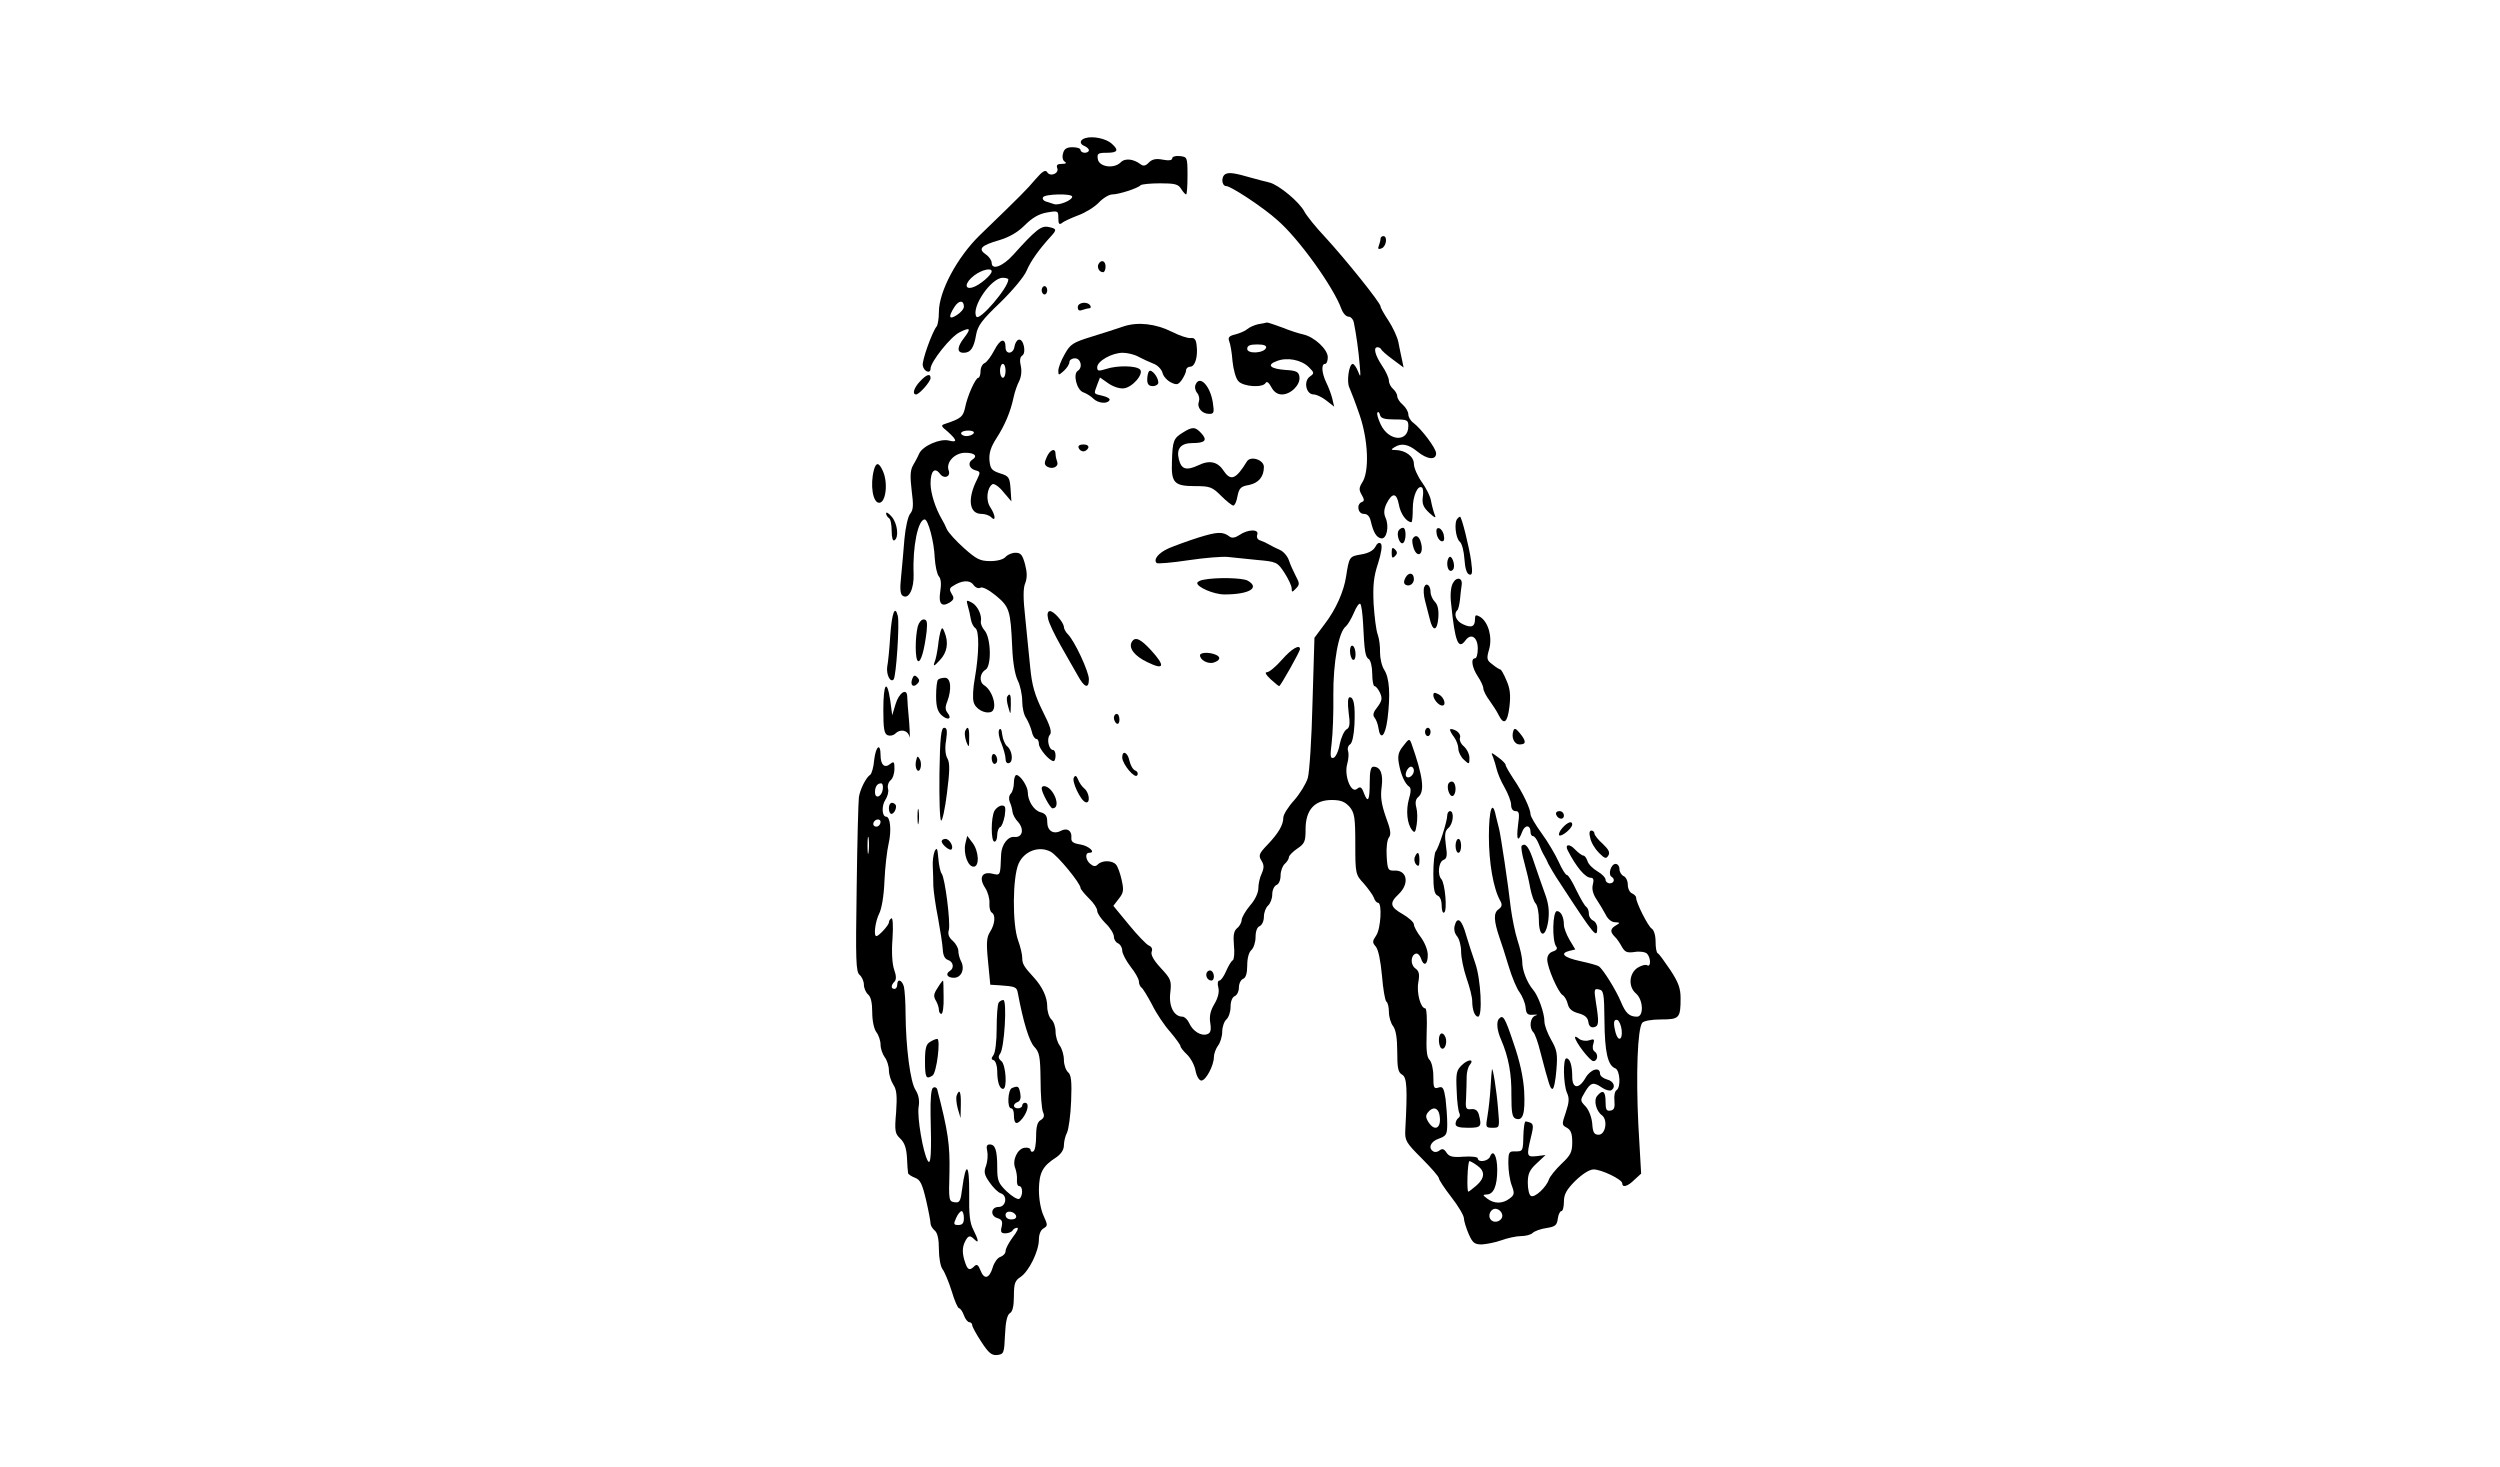 <?xml version="1.0" standalone="no"?>
<!DOCTYPE svg PUBLIC "-//W3C//DTD SVG 20010904//EN"
 "http://www.w3.org/TR/2001/REC-SVG-20010904/DTD/svg10.dtd">
<svg version="1.0" xmlns="http://www.w3.org/2000/svg"
 width="900pt" height="528pt" viewBox="0 0 900 528"
 preserveAspectRatio="xMidYMid meet">
<g transform="translate(0,528) scale(0.1,-0.1)"
fill="#000000" stroke="none">
<path d="M3908 4783 c-22 -6 -23 -22 -3 -29 8 -4 15 -10 15 -15 0 -5 -7 -9
-15 -9 -8 0 -15 5 -15 10 0 6 -13 10 -29 10 -21 0 -30 -6 -34 -22 -4 -13 -1
-26 6 -30 8 -5 4 -8 -10 -8 -16 0 -21 -4 -17 -15 8 -19 -25 -33 -36 -15 -6 10
-17 4 -42 -25 -32 -38 -52 -58 -201 -202 -81 -79 -147 -202 -147 -276 0 -24
-4 -47 -8 -52 -16 -19 -54 -125 -50 -141 4 -22 28 -31 28 -11 0 24 73 116 105
131 38 19 42 14 16 -20 -26 -33 -27 -54 -2 -54 25 0 37 17 45 65 6 33 21 53
87 116 45 44 86 93 95 115 15 35 45 77 89 125 20 22 19 26 -11 32 -26 5 -45
-10 -127 -101 -37 -41 -77 -56 -77 -28 0 8 -9 22 -21 30 -29 20 -18 32 47 51
37 11 67 28 93 54 27 27 51 41 80 46 40 7 41 6 41 -20 0 -21 3 -25 13 -18 6 6
33 18 59 28 25 9 59 30 74 46 15 16 37 29 48 29 23 0 92 22 102 33 4 4 36 7
71 7 52 0 65 -3 75 -20 7 -11 15 -20 18 -20 3 0 5 30 5 68 0 66 -1 67 -27 70
-16 2 -28 -2 -28 -8 0 -7 -12 -9 -33 -5 -25 5 -39 2 -51 -10 -11 -12 -20 -14
-29 -7 -26 20 -57 24 -73 7 -25 -24 -78 -16 -82 13 -3 19 1 22 32 22 40 0 45
9 18 33 -20 18 -67 28 -94 20z m-48 -211 c0 -13 -47 -32 -65 -27 -8 3 -22 7
-31 10 -8 3 -12 9 -9 15 7 12 105 14 105 2z m-290 -269 c0 -13 -44 -50 -67
-57 -33 -11 -30 17 5 43 27 20 62 28 62 14z m60 -29 c0 -30 -104 -151 -115
-134 -20 33 53 140 95 140 11 0 20 -3 20 -6z m-160 -98 c0 -8 -11 -21 -25 -30
-29 -19 -32 -7 -9 29 16 25 34 25 34 1z"/>
<path d="M4413 4654 c-18 -8 -16 -44 2 -44 16 0 132 -76 183 -122 77 -66 203
-242 231 -320 6 -16 17 -28 26 -28 8 0 17 -10 19 -22 8 -39 17 -101 21 -153 4
-43 3 -46 -6 -22 -6 15 -15 27 -19 27 -14 0 -23 -66 -12 -86 5 -11 22 -55 37
-99 31 -91 35 -203 9 -242 -12 -19 -12 -27 -2 -44 10 -17 10 -23 1 -26 -21 -8
-15 -43 7 -43 13 0 21 -9 25 -27 9 -39 20 -58 37 -61 20 -4 30 43 16 74 -7 16
-6 30 3 50 21 42 37 41 45 -3 6 -33 27 -62 45 -63 3 0 5 22 5 49 0 46 18 86
33 76 4 -2 6 -18 3 -35 -3 -24 2 -36 23 -56 21 -19 26 -21 20 -7 -4 10 -10 32
-13 48 -2 17 -18 48 -33 69 -16 22 -29 52 -29 66 0 27 -31 50 -68 50 -15 0
-15 2 -2 10 25 16 50 11 82 -15 35 -29 68 -33 68 -7 0 18 -52 87 -82 110 -10
7 -18 21 -18 30 0 10 -9 25 -20 35 -11 9 -20 23 -20 31 0 7 -7 19 -15 26 -8 7
-15 20 -15 30 0 9 -11 34 -25 54 -25 38 -32 66 -16 66 5 0 11 -3 13 -7 2 -5
20 -21 42 -37 l39 -29 -6 29 c-4 16 -9 44 -13 63 -4 19 -20 53 -35 76 -16 24
-29 47 -29 52 0 13 -129 173 -200 250 -33 35 -66 76 -74 91 -18 35 -93 97
-126 105 -14 3 -43 11 -65 17 -59 17 -79 20 -92 14z m608 -884 c45 0 49 -2 49
-24 0 -59 -70 -55 -99 5 -10 21 -16 41 -12 44 3 4 7 0 9 -9 3 -12 16 -16 53
-16z"/>
<path d="M4970 4421 c0 -5 -3 -17 -6 -25 -5 -12 -2 -15 10 -10 17 7 22 44 6
44 -5 0 -10 -4 -10 -9z"/>
<path d="M3955 4330 c-7 -12 2 -30 16 -30 5 0 9 9 9 20 0 21 -15 27 -25 10z"/>
<path d="M3750 4235 c0 -8 5 -15 10 -15 6 0 10 7 10 15 0 8 -4 15 -10 15 -5 0
-10 -7 -10 -15z"/>
<path d="M3880 4174 c0 -11 5 -14 16 -10 9 3 20 6 25 6 6 0 7 5 4 10 -10 16
-45 12 -45 -6z"/>
<path d="M4045 4105 c-22 -8 -74 -24 -115 -37 -68 -21 -77 -27 -97 -63 -13
-22 -23 -49 -23 -59 0 -18 1 -18 20 -1 11 10 20 24 20 32 0 7 9 13 20 13 21 0
29 -33 10 -45 -18 -11 -4 -68 19 -77 12 -4 29 -15 37 -23 17 -17 50 -20 58 -6
4 5 -7 12 -24 16 -34 8 -33 5 -20 40 l10 26 30 -21 c17 -12 41 -20 56 -18 32
4 73 53 58 68 -14 14 -82 15 -121 2 -29 -9 -33 -8 -33 6 0 22 53 52 92 52 16
0 42 -6 56 -14 15 -8 39 -19 54 -25 15 -5 30 -21 33 -33 3 -13 17 -28 31 -35
21 -10 26 -8 39 10 8 12 15 27 15 34 0 7 7 13 15 13 17 0 28 35 23 76 -2 22
-8 29 -22 27 -11 -1 -40 9 -66 22 -59 30 -124 37 -175 20z"/>
<path d="M4530 4113 c-14 -3 -32 -11 -40 -18 -8 -7 -28 -15 -43 -19 -22 -5
-27 -11 -22 -24 4 -9 10 -42 12 -72 3 -30 12 -63 21 -72 17 -20 87 -25 98 -7
4 8 12 2 21 -15 9 -17 22 -26 38 -26 32 0 67 35 63 63 -2 18 -11 23 -48 25
-57 4 -72 18 -34 32 37 15 89 5 116 -22 20 -20 20 -22 3 -34 -23 -17 -13 -64
14 -64 10 0 31 -10 46 -22 l28 -22 -7 30 c-4 16 -14 42 -22 58 -16 34 -18 66
-4 66 6 0 10 11 10 24 0 28 -48 73 -88 82 -15 3 -49 14 -76 25 -27 10 -51 18
-55 18 -3 -1 -17 -4 -31 -6z m28 -85 c-7 -20 -68 -23 -68 -4 0 12 10 16 36 16
24 0 34 -4 32 -12z"/>
<path d="M3580 4020 c-12 -23 -27 -43 -35 -47 -8 -3 -15 -16 -15 -29 0 -13 -4
-24 -8 -24 -10 0 -40 -66 -48 -109 -7 -31 -15 -38 -69 -56 -19 -6 -19 -8 8
-30 33 -30 34 -39 3 -31 -32 8 -94 -19 -107 -47 -5 -12 -16 -32 -23 -44 -9
-17 -10 -39 -4 -89 7 -53 6 -69 -5 -83 -8 -9 -17 -48 -21 -91 -3 -41 -9 -103
-12 -136 -5 -44 -3 -64 6 -69 22 -14 41 26 39 80 -4 97 16 195 40 195 12 0 34
-80 36 -138 2 -29 8 -59 15 -67 8 -9 9 -29 5 -54 -7 -44 4 -58 34 -40 15 10
17 16 7 31 -9 15 -8 21 4 28 32 21 61 23 74 5 7 -10 18 -15 25 -11 7 5 30 -7
56 -28 49 -41 53 -52 59 -187 2 -53 10 -99 20 -119 9 -18 16 -52 16 -74 0 -23
6 -50 14 -61 7 -11 16 -32 20 -47 3 -16 11 -28 16 -28 6 0 10 -8 10 -18 0 -17
38 -62 53 -62 4 0 7 9 7 20 0 11 -4 20 -9 20 -15 0 -24 40 -12 54 9 10 2 32
-26 87 -28 57 -38 92 -44 154 -4 44 -13 125 -18 180 -8 71 -8 108 0 126 7 19
7 38 -1 68 -9 33 -15 41 -34 41 -13 0 -29 -7 -36 -15 -8 -9 -29 -15 -55 -15
-37 0 -50 7 -95 47 -28 25 -56 56 -61 67 -5 12 -13 28 -18 36 -24 41 -41 95
-41 130 0 44 15 60 34 34 15 -20 40 -10 31 13 -10 29 22 63 60 63 34 0 46 -12
25 -25 -17 -11 -11 -32 11 -38 19 -5 19 -7 6 -34 -35 -69 -28 -123 16 -123 13
0 28 -5 35 -12 18 -18 16 7 -3 36 -17 25 -12 70 8 83 6 3 24 -9 39 -28 l29
-34 -3 45 c-3 42 -6 46 -38 56 -30 10 -35 16 -38 47 -2 26 5 48 25 79 31 48
51 96 62 148 4 19 13 45 20 58 7 14 10 36 6 54 -5 20 -3 33 5 38 16 10 4 63
-13 57 -7 -2 -13 -13 -15 -25 -4 -27 -32 -29 -32 -3 0 36 -19 32 -40 -9z m40
-75 c0 -14 -4 -25 -10 -25 -5 0 -10 11 -10 25 0 14 5 25 10 25 6 0 10 -11 10
-25z m-115 -225 c-3 -5 -15 -10 -26 -10 -10 0 -19 5 -19 10 0 6 12 10 26 10
14 0 23 -4 19 -10z"/>
<path d="M4137 3944 c-4 -4 -7 -18 -7 -31 0 -16 6 -23 20 -23 11 0 20 6 20 13
0 19 -24 49 -33 41z"/>
<path d="M3312 3907 c-22 -23 -29 -47 -14 -47 11 0 52 46 52 59 0 18 -15 13
-38 -12z"/>
<path d="M4304 3895 c-4 -8 -1 -22 6 -30 7 -8 9 -22 6 -31 -8 -21 11 -44 37
-44 17 0 19 4 13 42 -10 61 -48 99 -62 63z"/>
<path d="M4257 3722 c-32 -20 -36 -29 -38 -104 -3 -76 8 -88 83 -88 54 0 62
-3 94 -35 19 -19 39 -35 44 -35 5 0 12 15 15 34 6 29 12 35 41 40 35 7 54 30
54 65 0 26 -48 41 -61 20 -39 -64 -58 -72 -83 -35 -22 34 -51 41 -92 21 -43
-20 -61 -15 -70 21 -10 39 7 59 49 59 45 0 55 10 32 35 -22 24 -32 25 -68 2z"/>
<path d="M3883 3668 c2 -7 10 -13 17 -13 7 0 15 6 18 13 2 7 -5 12 -18 12 -13
0 -20 -5 -17 -12z"/>
<path d="M3768 3634 c-9 -20 -9 -27 2 -34 19 -11 42 0 36 17 -3 8 -6 21 -6 29
0 23 -20 16 -32 -12z"/>
<path d="M3146 3588 c-14 -54 -4 -118 19 -118 24 0 33 72 13 115 -14 31 -24
32 -32 3z"/>
<path d="M3190 3432 c0 -6 5 -14 10 -17 6 -3 10 -24 10 -46 0 -24 4 -38 10
-34 17 10 11 61 -10 85 -11 13 -20 18 -20 12z"/>
<path d="M5247 3413 c-13 -12 -7 -70 8 -83 8 -6 15 -34 17 -63 2 -32 8 -52 17
-55 11 -4 13 5 7 49 -7 50 -34 159 -40 159 -1 0 -6 -3 -9 -7z"/>
<path d="M5035 3370 c-9 -14 4 -52 16 -45 12 8 12 55 0 55 -6 0 -13 -5 -16
-10z"/>
<path d="M5172 3359 c1 -12 9 -24 16 -27 9 -3 13 3 10 19 -1 12 -9 24 -16 27
-9 3 -13 -3 -10 -19z"/>
<path d="M4315 3345 c-38 -12 -87 -30 -108 -39 -36 -16 -56 -40 -43 -53 3 -3
54 1 113 10 60 9 124 14 143 12 19 -2 67 -7 107 -11 69 -6 72 -8 97 -46 14
-22 26 -47 26 -56 0 -15 2 -15 15 -1 14 14 14 19 0 45 -8 16 -20 41 -25 57 -5
15 -20 32 -32 37 -13 6 -30 14 -38 19 -8 5 -23 12 -32 15 -11 3 -15 11 -12 21
8 21 -34 20 -64 -1 -15 -10 -27 -12 -35 -6 -25 19 -44 18 -112 -3z"/>
<path d="M5086 3341 c-4 -5 -1 -22 4 -37 14 -35 36 -18 26 20 -6 26 -20 34
-30 17z"/>
<path d="M4951 3311 c-8 -14 -26 -23 -51 -27 -42 -7 -43 -8 -54 -79 -8 -54
-37 -119 -76 -170 l-38 -51 -7 -234 c-3 -129 -11 -251 -17 -271 -6 -20 -28
-56 -49 -80 -22 -24 -39 -52 -39 -62 0 -27 -18 -57 -57 -98 -31 -32 -33 -39
-22 -57 10 -16 10 -26 1 -47 -7 -14 -12 -38 -12 -53 0 -16 -12 -42 -30 -62
-16 -19 -29 -42 -30 -51 0 -9 -7 -23 -16 -30 -12 -10 -15 -25 -12 -61 3 -27 1
-51 -4 -55 -6 -3 -16 -21 -24 -39 -8 -19 -19 -34 -24 -34 -6 0 -8 -11 -4 -25
4 -16 -1 -37 -14 -59 -15 -25 -19 -45 -15 -69 4 -26 1 -36 -11 -40 -21 -8 -52
10 -65 40 -6 13 -17 23 -24 23 -31 0 -50 38 -44 86 5 44 2 50 -34 89 -26 28
-37 48 -33 59 4 9 0 18 -10 22 -8 3 -41 37 -72 75 l-56 68 20 26 c17 21 18 31
10 67 -5 23 -14 48 -20 55 -13 16 -50 17 -66 1 -8 -8 -15 -8 -27 2 -17 14 -20
40 -4 40 26 0 -1 25 -32 30 -26 4 -34 10 -32 25 2 25 -16 36 -38 24 -27 -14
-49 0 -49 32 0 22 -6 30 -24 35 -24 6 -46 41 -46 72 0 21 -27 62 -41 62 -5 0
-9 -13 -9 -28 0 -15 -5 -33 -11 -39 -7 -7 -8 -19 -4 -30 5 -10 9 -26 10 -36 1
-9 10 -26 20 -36 23 -26 16 -57 -13 -54 -23 3 -46 -27 -48 -62 -3 -80 -2 -77
-33 -70 -37 8 -48 -16 -24 -52 9 -14 16 -38 15 -54 -1 -15 2 -30 8 -34 15 -9
12 -42 -6 -70 -12 -19 -14 -38 -7 -107 l8 -83 33 -2 c57 -4 62 -6 66 -27 20
-107 41 -174 59 -194 19 -20 22 -35 23 -120 0 -53 4 -105 9 -116 6 -13 3 -21
-8 -28 -12 -6 -17 -23 -17 -58 0 -27 -4 -52 -10 -55 -5 -3 -10 -1 -10 5 0 6
-10 10 -22 8 -26 -4 -45 -46 -33 -74 4 -11 7 -29 6 -41 -1 -13 2 -23 8 -23 14
0 14 -37 0 -46 -6 -3 -26 9 -45 27 -30 29 -34 39 -34 85 0 63 -7 84 -27 84
-11 0 -13 -7 -9 -24 3 -14 1 -37 -4 -52 -9 -22 -7 -33 12 -60 13 -19 31 -37
41 -40 25 -8 19 -49 -8 -49 -28 0 -31 -32 -5 -40 17 -5 20 -12 16 -31 -5 -19
-2 -24 13 -24 11 0 23 5 26 10 3 6 11 10 17 10 6 0 -1 -15 -16 -34 -14 -19
-26 -41 -26 -50 0 -8 -8 -17 -19 -21 -10 -3 -22 -20 -27 -37 -12 -41 -31 -46
-44 -12 -8 21 -14 24 -22 16 -19 -19 -26 -14 -37 24 -7 25 -6 43 1 60 13 27
19 29 36 12 17 -17 15 -3 -4 35 -13 24 -16 56 -15 132 1 106 -12 116 -25 17
-6 -47 -9 -53 -28 -50 -20 3 -21 7 -18 108 2 98 -5 148 -44 298 -2 7 -9 10
-15 6 -7 -4 -10 -39 -9 -98 4 -136 1 -184 -10 -165 -17 28 -39 158 -33 194 4
24 0 43 -11 61 -19 28 -35 154 -36 274 0 41 -3 85 -6 98 -7 25 -24 30 -24 7 0
-8 -4 -15 -10 -15 -13 0 -13 13 0 26 7 7 7 21 -1 43 -7 20 -10 64 -6 112 3 46
1 77 -4 73 -5 -3 -9 -9 -9 -15 0 -9 -36 -49 -45 -49 -11 0 -4 53 10 81 9 17
17 65 19 117 2 48 9 109 15 135 11 47 6 97 -9 97 -15 0 -17 39 -3 60 8 12 13
30 10 40 -3 11 1 24 9 31 8 6 14 25 14 41 0 26 -2 28 -15 18 -20 -17 -35 -4
-35 31 0 46 -17 34 -23 -17 -2 -26 -9 -49 -14 -53 -15 -9 -37 -53 -41 -81 -2
-14 -6 -160 -8 -326 -4 -262 -3 -303 11 -314 8 -7 15 -23 15 -35 0 -12 7 -28
15 -35 10 -8 15 -30 15 -64 0 -30 6 -60 15 -72 8 -10 15 -31 15 -45 0 -14 7
-34 15 -45 8 -10 15 -32 15 -47 0 -15 7 -38 16 -52 12 -18 14 -40 10 -99 -6
-68 -4 -77 15 -95 15 -14 22 -34 24 -68 1 -26 3 -51 4 -56 0 -4 12 -12 25 -17
19 -7 26 -22 40 -81 9 -39 16 -77 16 -84 0 -7 7 -18 15 -25 10 -8 15 -31 15
-68 0 -31 6 -62 13 -71 7 -9 22 -44 33 -79 10 -34 22 -62 27 -62 4 0 12 -11
17 -25 5 -14 14 -25 20 -25 5 0 10 -5 10 -11 0 -5 15 -33 33 -60 26 -40 37
-49 57 -47 24 3 25 7 28 73 2 48 8 72 18 78 9 5 14 25 14 61 0 46 4 56 24 69
30 20 66 93 66 135 0 19 7 35 17 40 15 9 15 12 0 45 -10 21 -17 59 -17 94 1
62 13 85 63 117 17 12 27 27 27 43 0 13 5 34 11 45 6 12 13 63 15 114 3 72 0
95 -11 104 -8 7 -15 27 -15 44 0 18 -7 41 -15 52 -8 10 -15 33 -15 50 0 17 -7
37 -15 44 -8 7 -15 28 -15 47 0 33 -17 70 -49 105 -35 38 -41 48 -41 70 0 13
-7 41 -15 63 -21 58 -20 227 2 276 20 45 73 65 115 43 24 -12 108 -114 108
-131 0 -4 14 -21 30 -37 17 -16 30 -36 30 -45 0 -9 14 -29 30 -45 17 -16 30
-38 30 -48 0 -10 7 -21 15 -24 8 -4 15 -15 15 -26 0 -11 14 -37 30 -58 17 -21
30 -45 30 -53 0 -9 4 -18 9 -22 5 -3 22 -31 38 -61 15 -31 45 -76 66 -99 20
-24 37 -47 37 -52 0 -4 11 -18 24 -30 13 -13 27 -39 30 -58 4 -20 13 -35 21
-35 16 0 45 54 45 85 0 11 7 30 15 41 8 10 15 33 15 50 0 17 7 37 15 44 8 7
15 27 15 45 0 20 6 35 15 39 8 3 15 17 15 31 0 14 7 28 15 31 10 4 15 20 15
49 0 26 6 47 15 55 8 7 15 28 15 47 0 21 6 36 15 39 8 4 15 18 15 34 0 15 7
33 15 40 8 7 15 25 15 40 0 16 7 30 15 34 9 3 15 18 15 34 0 16 7 35 15 42 8
7 15 18 15 24 0 6 14 20 30 31 27 18 30 26 30 70 0 69 32 105 94 105 33 0 47
-6 64 -24 18 -22 21 -37 21 -135 0 -107 1 -110 31 -142 16 -19 33 -42 36 -51
3 -10 10 -18 15 -18 15 0 10 -94 -7 -118 -14 -21 -14 -25 -1 -40 9 -11 17 -50
22 -104 4 -49 11 -90 16 -94 5 -3 9 -20 9 -37 0 -18 7 -41 15 -51 10 -13 15
-44 15 -92 0 -59 3 -75 18 -83 17 -10 19 -51 11 -198 -2 -39 2 -46 59 -103 34
-34 62 -66 62 -72 0 -5 20 -36 45 -68 25 -32 45 -66 45 -76 0 -9 8 -35 17 -56
14 -32 21 -38 47 -38 17 1 49 7 71 15 22 8 54 15 70 15 17 0 36 5 42 11 7 7
29 15 50 18 32 5 38 10 41 34 2 15 8 27 13 27 5 0 9 15 9 34 0 26 9 43 41 75
26 25 51 41 66 41 28 0 103 -36 103 -50 0 -17 20 -11 44 13 l24 22 -10 175
c-9 184 -3 346 14 368 6 7 34 12 68 12 66 0 70 5 70 77 0 35 -8 57 -37 101
-21 31 -41 59 -45 60 -5 2 -8 21 -8 42 0 23 -6 42 -14 47 -13 8 -56 93 -56
111 0 6 -7 12 -15 16 -8 3 -15 17 -15 31 0 14 -7 28 -15 31 -8 4 -15 15 -15
25 0 10 -6 19 -14 19 -16 0 -28 -37 -15 -46 14 -8 10 -24 -6 -24 -8 0 -15 6
-15 13 0 7 -13 21 -29 30 -17 10 -33 26 -36 37 -4 11 -10 20 -15 20 -5 0 -18
10 -30 22 -20 22 -38 19 -26 -4 31 -60 63 -98 83 -98 9 0 12 -7 7 -25 -4 -16
1 -34 13 -52 10 -15 25 -40 33 -55 8 -17 22 -28 34 -28 19 -1 19 -2 4 -11 -21
-12 -23 -23 -5 -41 8 -7 19 -24 26 -37 11 -19 19 -22 46 -18 18 3 38 0 44 -6
14 -14 15 -50 1 -42 -6 4 -22 -1 -35 -9 -31 -21 -34 -69 -5 -93 26 -23 28 -83
3 -83 -28 0 -41 13 -58 54 -17 41 -64 117 -79 127 -5 4 -35 12 -67 19 -60 13
-75 28 -39 37 l21 5 -21 35 c-11 19 -20 43 -20 53 0 29 -11 50 -25 50 -16 0
-18 -107 -3 -127 6 -7 2 -14 -11 -18 -13 -4 -21 -15 -21 -29 0 -29 39 -118 55
-128 7 -4 16 -19 19 -33 4 -17 16 -27 39 -33 22 -6 33 -15 35 -31 2 -15 9 -21
20 -19 18 4 19 16 7 91 -7 45 -6 49 11 45 17 -3 19 -14 20 -113 1 -113 12
-161 39 -171 17 -7 21 -69 4 -79 -6 -4 -9 -21 -7 -38 2 -24 -1 -33 -14 -35
-15 -3 -18 4 -18 32 0 38 -10 45 -30 21 -14 -16 -4 -55 17 -70 22 -17 13 -70
-12 -70 -16 0 -21 8 -23 40 -2 23 -12 49 -24 62 -20 21 -20 22 -2 52 21 35 30
37 62 15 12 -8 27 -12 32 -9 18 11 10 33 -15 39 -14 4 -25 13 -25 21 0 26 -34
16 -52 -15 -24 -42 -48 -40 -48 4 0 40 -8 66 -21 66 -13 0 -11 -94 2 -124 9
-19 8 -34 -4 -70 -15 -44 -15 -46 4 -56 14 -8 19 -21 19 -52 0 -36 -6 -47 -39
-78 -21 -20 -41 -45 -45 -56 -9 -28 -52 -68 -65 -59 -6 3 -11 24 -11 47 0 32
6 46 32 70 l32 30 -32 -4 c-36 -4 -37 0 -21 67 12 48 11 52 -18 58 -5 1 -8
-23 -9 -53 -1 -53 -2 -55 -28 -55 -24 1 -26 -2 -26 -44 0 -24 5 -59 12 -78 11
-29 10 -35 -8 -48 -25 -19 -55 -19 -80 0 -17 13 -17 14 -2 15 25 0 38 31 38
89 0 50 -15 76 -26 47 -7 -17 -44 -22 -44 -6 0 5 -22 8 -51 6 -40 -3 -52 0
-62 15 -8 13 -15 15 -24 8 -7 -6 -17 -8 -23 -4 -20 12 -10 36 20 46 27 10 30
15 30 54 0 23 -3 63 -6 89 -6 39 -10 46 -25 41 -17 -6 -19 -1 -19 40 0 26 -6
52 -14 60 -10 10 -12 36 -10 99 2 47 0 86 -5 86 -17 0 -32 57 -25 94 5 29 3
40 -11 50 -18 13 -17 47 2 53 6 2 14 -5 18 -16 10 -32 25 -25 25 11 0 18 -11
45 -25 64 -14 18 -25 39 -25 46 0 8 -18 24 -40 37 -46 26 -49 40 -15 72 40 38
31 87 -15 85 -23 -1 -25 3 -28 52 -2 30 2 60 8 67 9 11 6 29 -11 74 -16 46
-20 73 -15 108 6 47 -4 73 -30 73 -9 0 -13 -17 -13 -56 0 -65 -6 -78 -21 -39
-8 22 -13 25 -25 15 -21 -18 -47 48 -35 90 5 17 6 38 3 47 -3 8 0 19 7 23 8 5
14 33 16 71 3 70 -2 99 -17 99 -7 0 -8 -20 -4 -54 6 -43 4 -56 -8 -62 -8 -5
-19 -29 -24 -53 -4 -25 -15 -47 -22 -49 -12 -4 -13 6 -7 54 4 33 7 109 6 171
-1 117 19 229 45 248 7 6 20 28 29 49 9 22 19 36 23 32 4 -3 8 -34 10 -69 5
-105 8 -122 21 -130 6 -4 12 -28 12 -52 0 -25 4 -45 8 -45 5 0 14 -11 20 -24
9 -20 7 -29 -9 -51 -15 -18 -18 -29 -11 -38 6 -7 12 -23 14 -36 7 -49 25 -32
33 31 11 88 7 148 -12 177 -9 14 -15 42 -15 63 1 20 -3 49 -8 63 -6 15 -12 65
-15 111 -3 66 0 98 16 146 12 38 16 65 10 71 -6 6 -14 1 -20 -12z m-1773 -873
c-4 -27 -28 -36 -28 -10 0 20 8 32 22 32 5 0 8 -10 6 -22z m-8 -116 c0 -13
-12 -22 -22 -16 -10 6 -1 24 13 24 5 0 9 -4 9 -8z m-43 -109 c-2 -16 -4 -5 -4
22 0 28 2 40 4 28 2 -13 2 -35 0 -50z m2711 -641 c4 -37 -13 -43 -22 -9 -9 35
-7 49 7 45 6 -3 13 -19 15 -36z m-656 -305 c9 -47 -16 -64 -40 -26 -10 16 -10
24 -1 35 17 21 36 17 41 -9z m136 -183 c29 -20 28 -45 -3 -72 -14 -12 -27 -22
-29 -22 -3 0 -4 25 -3 55 1 30 4 55 7 55 3 0 16 -7 28 -16z m90 -177 c4 -20
-25 -34 -40 -19 -15 15 -1 44 19 40 10 -2 19 -11 21 -21z m-1938 -12 c0 -18
-5 -25 -20 -25 -17 0 -18 3 -8 25 6 14 15 25 20 25 4 0 8 -11 8 -25z m188 8
c2 -8 -5 -13 -17 -13 -12 0 -21 6 -21 16 0 18 31 15 38 -3z"/>
<path d="M5010 3290 c0 -19 3 -21 12 -12 9 9 9 15 0 24 -9 9 -12 7 -12 -12z"/>
<path d="M5217 3274 c-10 -10 -9 -42 2 -48 5 -3 11 0 14 7 6 16 -7 50 -16 41z"/>
<path d="M5060 3201 c-7 -13 -7 -22 0 -26 13 -8 30 3 30 20 0 23 -18 27 -30 6z"/>
<path d="M4333 3193 c-13 -2 -23 -8 -23 -12 0 -15 60 -41 98 -41 89 0 130 24
83 50 -19 10 -113 12 -158 3z"/>
<path d="M5230 3180 c-7 -13 -10 -43 -6 -73 14 -139 26 -168 52 -132 20 27 44
11 44 -30 0 -19 -4 -35 -10 -35 -16 0 -11 -33 10 -65 11 -16 20 -36 20 -43 0
-8 10 -28 23 -45 12 -17 27 -40 32 -51 19 -38 32 -28 39 30 5 43 2 66 -11 95
-9 22 -19 39 -22 39 -3 0 -16 8 -28 18 -21 15 -22 21 -12 55 12 44 -3 97 -32
116 -16 9 -19 8 -19 -8 0 -27 -13 -33 -44 -18 -24 11 -34 36 -20 50 4 3 8 21
10 39 2 18 4 42 6 52 4 27 -19 31 -32 6z"/>
<path d="M5127 3166 c-3 -8 -2 -29 3 -48 5 -18 12 -48 17 -66 11 -47 27 -45
31 4 2 28 -2 47 -12 57 -9 9 -16 25 -16 36 0 24 -16 36 -23 17z"/>
<path d="M3484 3099 c4 -13 9 -35 11 -48 2 -13 9 -27 16 -32 15 -9 14 -92 -2
-183 -6 -32 -8 -70 -4 -83 6 -25 40 -44 63 -36 24 10 7 76 -25 96 -19 12 -16
44 5 56 22 13 20 115 -4 142 -8 9 -14 23 -13 31 5 23 -12 58 -33 69 -19 10
-20 9 -14 -12z"/>
<path d="M3205 2993 c-3 -49 -8 -99 -11 -113 -4 -28 11 -59 23 -46 9 9 22 201
15 229 -10 40 -21 12 -27 -70z"/>
<path d="M3773 3053 c3 -16 24 -59 46 -98 22 -38 49 -87 61 -107 24 -44 40
-49 40 -13 0 27 -52 139 -76 162 -8 8 -14 20 -14 26 -1 17 -36 57 -50 57 -8 0
-11 -10 -7 -27z"/>
<path d="M3304 3025 c-10 -41 -10 -120 1 -125 10 -5 23 40 31 108 3 33 1 42
-11 42 -8 0 -17 -11 -21 -25z"/>
<path d="M3387 3010 c-3 -8 -8 -33 -10 -55 -3 -22 -8 -49 -13 -60 -5 -15 -1
-14 19 8 27 28 33 63 17 102 -6 16 -9 17 -13 5z"/>
<path d="M4075 2970 c-14 -22 9 -52 56 -74 61 -30 65 -14 12 44 -37 40 -56 49
-68 30z"/>
<path d="M4860 2936 c0 -14 5 -28 10 -31 6 -3 10 5 10 19 0 14 -4 28 -10 31
-6 3 -10 -5 -10 -19z"/>
<path d="M4615 2905 c-22 -25 -46 -45 -54 -45 -9 0 -4 -9 13 -25 15 -14 29
-25 31 -25 5 0 75 125 75 133 0 19 -30 2 -65 -38z"/>
<path d="M4320 2921 c0 -17 29 -33 50 -26 24 8 26 21 4 29 -23 9 -54 7 -54 -3z"/>
<path d="M3284 2836 c-8 -22 3 -33 18 -18 9 9 9 15 0 24 -9 9 -13 7 -18 -6z"/>
<path d="M3377 2833 c-4 -3 -7 -30 -7 -58 0 -39 5 -56 20 -70 22 -20 39 -13
21 9 -8 10 -9 21 -1 40 17 45 13 86 -8 86 -10 0 -22 -3 -25 -7z"/>
<path d="M3180 2725 c0 -69 3 -87 16 -92 8 -3 20 -1 27 6 18 18 45 13 51 -11
2 -13 2 11 -1 52 -4 41 -7 83 -7 93 -1 32 -30 13 -42 -28 l-12 -40 -7 53 c-12
80 -25 62 -25 -33z"/>
<path d="M5160 2777 c0 -14 19 -37 32 -37 16 0 7 30 -12 40 -15 8 -20 8 -20
-3z"/>
<path d="M3626 2772 c-3 -5 -1 -22 4 -38 8 -29 8 -29 9 9 1 36 -3 45 -13 29z"/>
<path d="M4010 2696 c0 -8 5 -18 10 -21 6 -3 10 3 10 14 0 12 -4 21 -10 21 -5
0 -10 -6 -10 -14z"/>
<path d="M3382 2496 c-1 -90 1 -167 6 -170 4 -3 14 41 21 98 10 79 11 108 2
125 -8 13 -10 39 -5 66 5 35 3 45 -7 45 -11 0 -15 -34 -17 -164z"/>
<path d="M3474 2647 c-2 -7 0 -24 5 -38 9 -22 10 -21 10 14 1 37 -5 48 -15 24z"/>
<path d="M3597 2653 c-4 -7 -1 -29 8 -49 8 -20 15 -45 15 -56 0 -11 5 -18 13
-15 16 5 11 47 -8 61 -7 6 -15 25 -17 41 -2 19 -6 25 -11 18z"/>
<path d="M5130 2645 c0 -8 5 -15 10 -15 6 0 10 7 10 15 0 8 -4 15 -10 15 -5 0
-10 -7 -10 -15z"/>
<path d="M5220 2653 c0 -4 7 -17 15 -27 8 -11 15 -30 15 -41 0 -12 9 -30 20
-40 19 -18 20 -17 20 6 0 14 -9 32 -20 42 -11 9 -17 23 -14 31 3 8 -3 19 -15
26 -12 6 -21 7 -21 3z"/>
<path d="M5448 2649 c-8 -24 3 -49 23 -49 24 0 24 12 0 41 -14 17 -19 19 -23
8z"/>
<path d="M5052 2595 c-18 -22 -21 -36 -16 -64 7 -40 22 -73 37 -83 7 -4 7 -19
-1 -45 -11 -40 -7 -89 12 -112 9 -11 12 -7 16 20 3 19 3 46 -1 61 -5 18 -3 31
7 39 24 20 17 74 -25 193 -7 18 -9 17 -29 -9z m38 -89 c0 -16 -18 -31 -27 -22
-8 8 5 36 17 36 5 0 10 -6 10 -14z"/>
<path d="M3570 2551 c0 -12 5 -21 10 -21 6 0 10 6 10 14 0 8 -4 18 -10 21 -5
3 -10 -3 -10 -14z"/>
<path d="M4040 2553 c1 -25 46 -78 54 -64 4 6 1 14 -7 17 -8 3 -17 18 -21 35
-6 31 -26 40 -26 12z"/>
<path d="M5375 2554 c4 -10 10 -30 13 -43 3 -13 15 -43 28 -65 13 -23 24 -51
24 -63 0 -14 6 -23 16 -23 13 0 15 -8 9 -50 -7 -54 0 -65 15 -24 10 26 30 25
30 -2 0 -8 4 -14 9 -14 5 0 14 -12 20 -27 6 -16 15 -35 20 -43 5 -8 12 -22 15
-30 4 -8 23 -41 44 -72 124 -190 132 -199 132 -158 0 11 -7 23 -15 26 -8 4
-15 14 -15 24 0 11 -4 21 -9 25 -6 3 -21 30 -36 60 -14 30 -29 55 -34 55 -5 0
-18 21 -30 48 -12 26 -39 72 -61 102 -22 30 -40 61 -40 68 0 20 -29 81 -62
129 -15 23 -28 45 -28 50 0 4 -13 17 -27 27 -26 19 -26 19 -18 0z"/>
<path d="M3298 2542 c-3 -11 -2 -25 2 -32 11 -18 22 18 11 37 -7 13 -9 12 -13
-5z"/>
<path d="M3866 2481 c-9 -13 24 -83 42 -89 18 -6 14 34 -4 49 -9 7 -19 22 -23
33 -6 14 -10 16 -15 7z"/>
<path d="M5215 2460 c-9 -14 4 -52 16 -45 12 8 12 42 0 50 -5 3 -12 1 -16 -5z"/>
<path d="M3750 2442 c0 -15 31 -72 39 -72 34 0 3 79 -31 80 -5 0 -8 -4 -8 -8z"/>
<path d="M3200 2370 c0 -11 4 -20 9 -20 11 0 22 26 14 34 -12 12 -23 5 -23
-14z"/>
<path d="M3303 2340 c0 -25 2 -35 4 -22 2 12 2 32 0 45 -2 12 -4 2 -4 -23z"/>
<path d="M3580 2361 c-13 -25 -13 -111 0 -111 6 0 10 11 10 24 0 13 5 26 10
28 6 2 13 20 17 41 4 30 3 37 -10 37 -9 0 -21 -9 -27 -19z"/>
<path d="M5360 2269 c0 -95 16 -188 41 -232 8 -14 6 -22 -7 -31 -18 -13 -16
-42 4 -101 6 -16 21 -63 33 -103 12 -40 30 -83 40 -95 9 -13 19 -36 21 -52 2
-25 7 -30 28 -28 14 1 18 0 8 -3 -20 -6 -24 -44 -8 -60 6 -6 17 -37 25 -70 32
-122 36 -134 44 -134 5 0 11 30 14 68 5 59 2 72 -19 109 -13 23 -24 52 -24 65
0 31 -22 93 -41 115 -22 26 -39 70 -39 101 0 15 -8 50 -17 77 -9 28 -19 79
-24 115 -10 89 -36 260 -42 285 -3 11 -8 32 -12 48 -12 60 -25 23 -25 -74z"/>
<path d="M5210 2344 c0 -21 -31 -117 -41 -128 -5 -6 -9 -42 -9 -82 0 -55 4
-73 15 -78 9 -3 15 -18 15 -36 0 -17 4 -29 9 -25 12 7 3 105 -10 120 -15 16
-10 62 7 69 13 5 15 15 9 54 -5 38 -3 51 9 61 18 15 22 61 6 61 -5 0 -10 -7
-10 -16z"/>
<path d="M5602 2348 c6 -18 28 -21 28 -4 0 9 -7 16 -16 16 -9 0 -14 -5 -12
-12z"/>
<path d="M5625 2300 c-10 -11 -15 -23 -12 -27 8 -7 47 25 47 39 0 14 -16 9
-35 -12z"/>
<path d="M5725 2263 c3 -16 17 -39 31 -53 21 -21 26 -23 34 -10 7 11 1 22 -20
42 -17 15 -30 32 -30 37 0 6 -5 11 -11 11 -7 0 -9 -10 -4 -27z"/>
<path d="M3475 2242 c-7 -35 9 -82 30 -82 22 0 19 56 -4 86 l-19 25 -7 -29z"/>
<path d="M3390 2251 c0 -11 29 -35 35 -29 10 9 -7 38 -21 38 -8 0 -14 -4 -14
-9z"/>
<path d="M5240 2235 c0 -14 5 -25 10 -25 6 0 10 11 10 25 0 14 -4 25 -10 25
-5 0 -10 -11 -10 -25z"/>
<path d="M5478 2235 c-3 -4 1 -30 9 -58 8 -29 18 -71 22 -95 5 -24 13 -48 19
-54 7 -7 12 -34 12 -60 0 -65 25 -66 34 -1 4 34 1 61 -13 98 -10 27 -27 77
-38 109 -18 56 -31 74 -45 61z"/>
<path d="M3365 2216 c-5 -11 -8 -36 -7 -55 1 -20 2 -52 2 -71 1 -19 8 -71 17
-115 8 -44 16 -95 17 -113 1 -21 7 -34 19 -38 19 -6 23 -29 7 -39 -18 -11 -10
-25 14 -25 27 0 41 32 25 61 -5 10 -9 26 -9 36 0 10 -9 26 -20 36 -14 12 -19
24 -14 40 6 28 -14 187 -26 202 -5 6 -10 31 -12 55 -3 36 -5 41 -13 26z"/>
<path d="M5093 2194 c-3 -8 -1 -20 6 -27 8 -8 11 -4 11 16 0 30 -7 35 -17 11z"/>
<path d="M5237 1948 c-4 -13 0 -29 8 -38 8 -9 15 -34 15 -56 0 -22 9 -65 20
-97 11 -31 20 -67 20 -81 0 -31 9 -56 21 -56 17 0 10 136 -10 192 -10 29 -25
75 -33 102 -15 55 -32 69 -41 34z"/>
<path d="M4345 1780 c-7 -12 2 -30 16 -30 12 0 12 27 0 35 -5 3 -12 1 -16 -5z"/>
<path d="M3375 1723 c-14 -21 -15 -30 -6 -45 6 -10 11 -25 11 -33 0 -8 4 -15
9 -15 5 0 9 27 8 60 0 33 -1 60 -2 60 -2 0 -11 -12 -20 -27z"/>
<path d="M3595 1670 c-4 -6 -7 -48 -7 -93 0 -46 -5 -88 -12 -96 -8 -11 -8 -15
2 -18 6 -3 12 -20 12 -38 0 -39 8 -65 21 -65 16 0 10 87 -6 100 -11 9 -12 16
-5 26 16 18 26 194 12 194 -6 0 -14 -5 -17 -10z"/>
<path d="M5397 1613 c-11 -10 -8 -43 7 -76 27 -63 38 -123 37 -200 0 -62 3
-79 15 -84 27 -10 35 18 31 99 -3 50 -16 109 -38 172 -31 93 -38 104 -52 89z"/>
<path d="M5180 1536 c0 -14 4 -27 9 -30 12 -8 22 20 15 39 -9 23 -24 18 -24
-9z"/>
<path d="M5670 1546 c0 -16 54 -86 66 -86 16 0 19 26 4 35 -6 4 -8 16 -4 27 5
17 3 19 -15 13 -13 -4 -28 -1 -36 5 -8 7 -15 10 -15 6z"/>
<path d="M3348 1529 c-14 -8 -18 -23 -18 -69 0 -60 4 -67 27 -52 15 9 30 132
17 132 -5 0 -17 -5 -26 -11z"/>
<path d="M5263 1446 c-20 -19 -22 -30 -19 -92 1 -39 6 -76 10 -82 3 -6 2 -13
-4 -17 -5 -3 -10 -13 -10 -21 0 -10 12 -14 45 -14 47 0 50 4 39 47 -4 15 -13
22 -28 20 -19 -2 -21 2 -18 43 1 25 2 58 2 74 0 16 5 35 11 42 18 22 -5 22
-28 0z"/>
<path d="M5371 1430 c-1 -3 -3 -32 -5 -65 -2 -33 -7 -79 -11 -102 -7 -41 -7
-43 18 -43 26 0 26 0 20 68 -5 65 -19 152 -22 142z"/>
<path d="M3643 1363 c-15 -6 -18 -73 -3 -73 6 0 10 -10 10 -23 0 -35 10 -39
31 -13 20 26 25 56 9 56 -5 0 -10 -4 -10 -10 0 -5 -7 -10 -15 -10 -19 0 -20
16 -1 23 9 3 12 15 9 31 -5 26 -8 28 -30 19z"/>
<path d="M3444 1336 c-3 -7 -1 -29 4 -47 l10 -34 1 48 c1 47 -5 60 -15 33z"/>
</g>
</svg>
